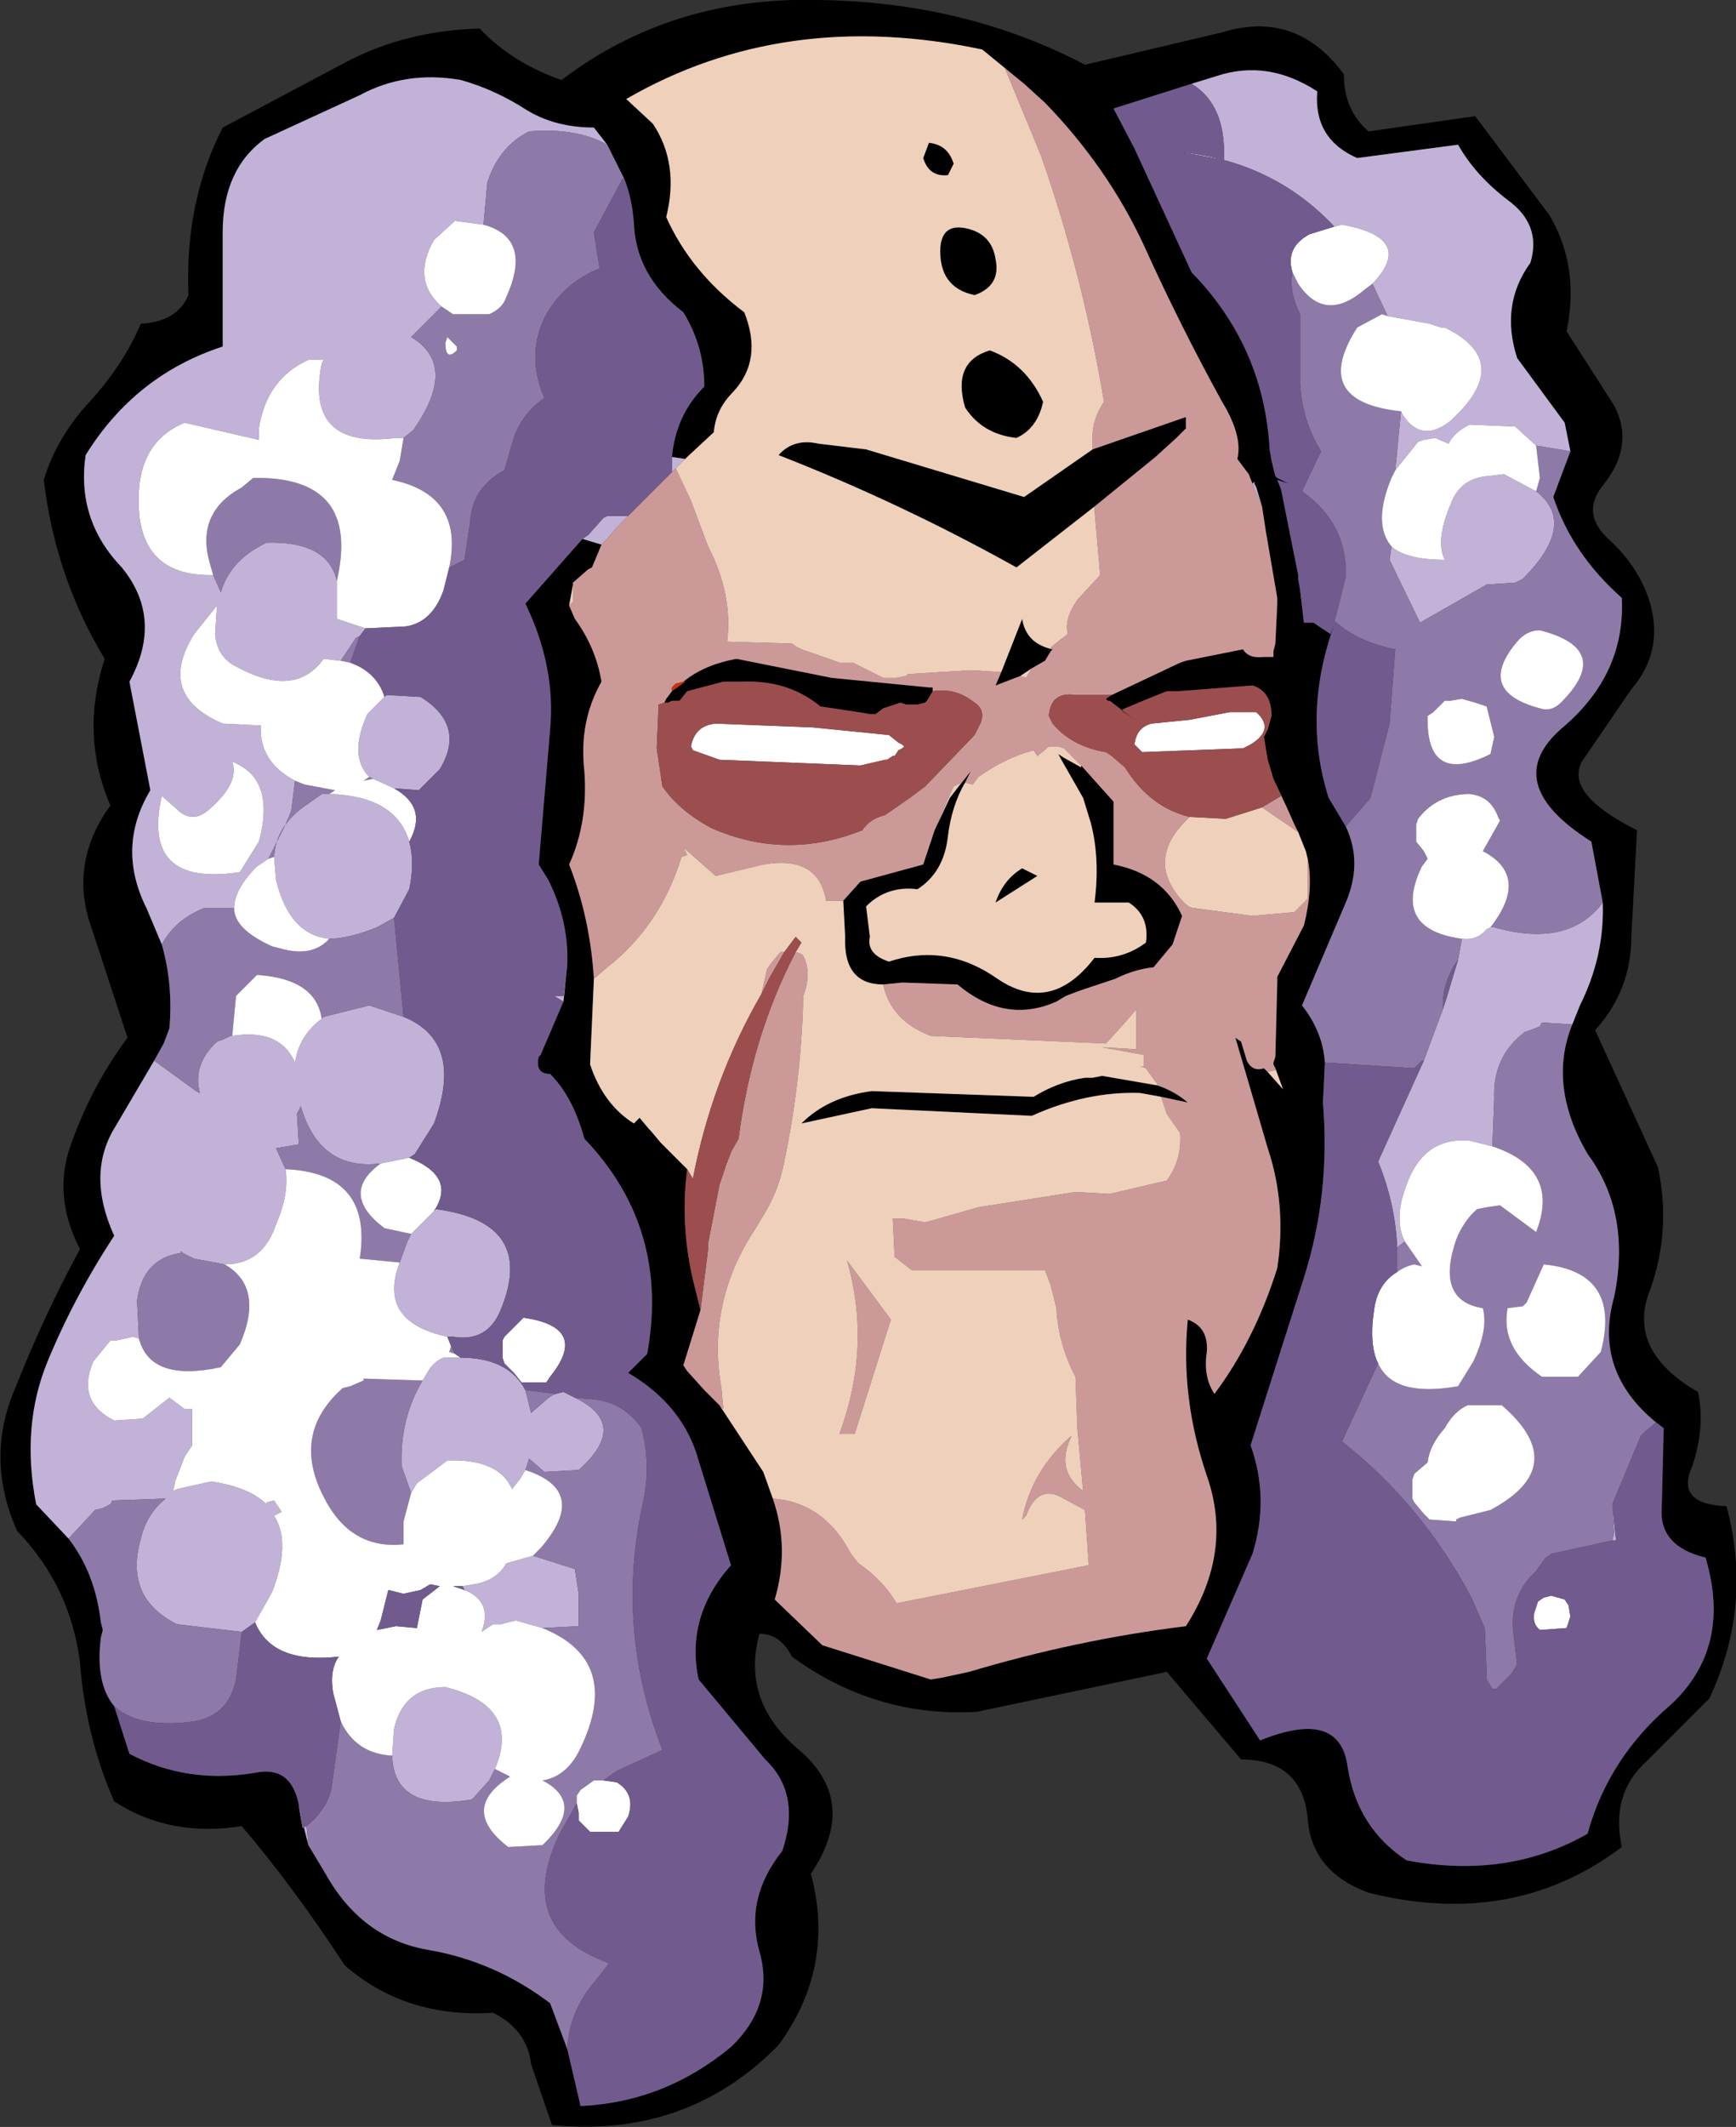<?xml version="1.0" encoding="UTF-8" standalone="no"?>
<svg xmlns:xlink="http://www.w3.org/1999/xlink" height="55.85px" width="45.6px" xmlns="http://www.w3.org/2000/svg">
  <rect width="100%" height="100%" fill="#333333" stroke="none"/>
  <g transform="matrix(1.0, 0.0, 0.0, 1.0, 23.55, 28.2)">
    <path d="M17.7 -16.35 L17.55 -17.1 16.3 -18.8 Q15.85 -20.2 16.65 -21.3 16.95 -22.3 16.05 -22.95 15.2 -23.6 14.75 -24.4 L12.1 -24.05 Q10.95 -24.55 11.05 -25.8 9.75 -26.65 8.4 -26.2 L7.75 -26.0 5.7 -25.35 6.25 -24.3 7.75 -21.05 Q9.65 -19.1 9.8 -16.4 L9.85 -16.1 9.95 -15.7 10.0 -15.65 10.3 -15.5 10.0 -15.6 10.1 -15.35 10.55 -13.1 10.55 -13.0 10.6 -12.7 10.7 -11.85 10.95 -11.85 11.4 -11.55 11.5 -11.8 Q10.65 -9.45 11.35 -7.25 L11.8 -6.5 Q12.25 -5.55 11.8 -4.5 L10.65 -1.8 Q11.2 -1.1 11.25 -0.3 L11.2 0.75 Q11.4 3.15 10.7 5.35 L9.3 9.75 Q9.8 11.15 9.35 12.6 L8.15 15.35 9.55 17.5 Q11.65 16.65 11.85 18.2 12.1 19.8 13.4 20.65 16.05 21.15 18.15 19.95 18.7 17.95 20.35 16.55 21.95 15.05 21.25 12.7 20.0 12.4 20.1 11.35 L20.15 9.3 19.95 9.15 Q18.3 7.8 18.85 5.85 19.3 3.65 18.15 2.1 17.1 0.3 17.75 -1.3 L17.95 -1.8 Q18.6 -3.1 18.55 -4.5 L18.25 -6.1 Q15.8 -7.65 17.5 -9.1 19.15 -10.5 19.05 -12.5 17.75 -13.65 17.25 -15.15 L17.7 -16.35 M8.55 -27.35 Q10.5 -27.95 11.75 -26.25 11.75 -25.3 12.4 -24.75 L15.2 -25.15 17.15 -22.55 Q17.95 -21.2 17.6 -19.5 L18.85 -17.55 Q19.4 -16.5 18.55 -15.45 17.95 -14.7 18.75 -14.0 19.45 -13.35 19.75 -12.5 20.2 -11.15 19.3 -10.1 L18.0 -8.2 Q17.55 -7.35 19.45 -6.4 L19.3 -3.6 Q19.3 -2.2 18.35 -1.15 L20.0 2.45 Q20.35 4.1 19.8 5.65 19.15 7.25 21.05 8.35 21.25 9.25 20.9 10.3 20.45 11.3 21.8 11.35 22.5 13.95 21.35 16.4 L19.7 18.05 Q18.75 18.9 19.05 20.3 16.2 22.45 12.4 21.5 10.9 20.95 10.8 19.55 10.65 18.0 9.05 18.0 L7.1 15.7 2.1 16.75 Q-0.55 16.9 -2.75 15.3 -3.05 14.7 -3.6 14.7 -4.1 16.5 -2.5 17.8 -1.0 19.15 -2.25 21.0 -1.6 23.45 -3.1 25.5 -5.5 27.95 -9.05 27.6 L-9.6 26.0 Q-9.7 25.1 -10.6 24.65 -12.9 24.8 -14.5 23.4 -15.8 21.4 -17.2 19.75 -19.1 20.05 -20.55 19.1 -21.3 17.4 -21.45 15.45 -21.7 13.45 -23.1 12.0 -23.95 10.1 -23.15 8.25 -22.4 6.35 -21.45 4.6 -22.2 3.15 -21.65 1.75 -21.1 0.25 -20.2 -0.95 L-21.2 -4.0 Q-21.7 -5.6 -20.65 -7.05 -21.45 -8.9 -20.8 -10.9 -22.1 -13.05 -22.4 -15.6 -22.05 -16.75 -21.15 -17.7 -20.3 -18.65 -19.85 -19.7 -18.9 -19.75 -18.6 -20.45 -18.7 -22.9 -17.7 -24.85 L-14.5 -26.55 Q-12.9 -27.4 -10.95 -27.45 -10.1 -26.55 -8.8 -26.1 -5.9 -28.3 -2.05 -28.2 1.8 -28.15 4.95 -26.5 L8.55 -27.35 M9.35 -15.5 L9.25 -15.75 8.95 -16.15 Q9.1 -16.75 8.55 -17.65 7.45 -19.65 6.5 -21.75 5.55 -23.8 3.9 -25.5 L3.35 -26.0 2.25 -26.9 Q-2.95 -28.0 -7.1 -25.6 L-6.4 -24.95 Q-5.7 -23.9 -6.05 -22.5 -5.4 -21.05 -4.0 -20.0 -3.5 -18.75 -4.3 -17.9 -4.75 -17.45 -4.8 -16.85 L-5.5 -16.2 -5.55 -16.15 -5.9 -16.2 Q-5.8 -17.3 -5.05 -18.05 -5.05 -19.1 -5.6 -20.0 -6.85 -20.95 -6.9 -22.35 -6.95 -23.0 -7.15 -23.5 L-7.6 -24.4 -7.95 -24.85 Q-8.95 -24.85 -9.7 -25.3 -10.55 -25.85 -11.45 -26.1 -12.9 -26.35 -14.1 -25.7 L-16.6 -24.55 Q-17.7 -23.75 -17.7 -22.1 L-17.7 -19.1 Q-20.0 -18.35 -21.3 -16.25 -21.55 -14.55 -20.35 -13.3 -19.25 -11.95 -20.15 -10.3 L-19.6 -7.45 Q-20.5 -5.95 -19.7 -4.35 L-19.3 -3.4 Q-19.0 -2.35 -19.1 -1.2 L-19.25 -0.8 -19.5 -0.35 -20.5 1.35 Q-21.3 2.6 -20.55 4.25 -21.6 5.85 -22.3 7.55 -23.0 9.25 -22.6 11.3 L-21.75 12.2 Q-21.05 13.1 -20.9 14.4 L-20.85 14.6 -20.9 14.8 Q-21.05 16.0 -20.55 16.6 L-20.15 17.85 Q-18.65 18.65 -16.85 18.35 -15.9 18.15 -15.7 19.2 L-15.7 19.25 -15.45 20.25 -15.0 21.0 Q-14.05 22.7 -12.3 23.0 -10.55 23.3 -9.1 24.4 L-8.65 25.6 -8.3 27.1 Q-6.1 27.0 -4.35 25.55 -3.2 24.45 -3.6 23.05 -4.0 21.65 -3.0 20.4 -2.5 18.9 -3.45 18.0 L-5.2 15.9 Q-5.55 14.25 -4.35 12.9 L-5.2 10.15 Q-5.6 8.7 -7.05 7.85 L-6.55 7.35 Q-5.95 4.05 -8.2 1.7 -8.5 0.6 -9.1 0.0 -9.5 0.0 -9.4 -0.45 L-9.35 -0.5 -8.75 -1.9 -8.65 -2.85 Q-8.6 -4.0 -9.15 -5.1 L-9.4 -5.5 -9.1 -9.05 Q-8.95 -10.7 -9.75 -12.35 L-8.25 -14.05 -7.75 -13.9 -8.0 -13.3 -8.1 -13.25 -8.5 -12.9 -8.5 -12.85 -8.6 -12.3 -8.45 -11.95 Q-7.9 -11.2 -7.75 -10.3 -8.35 -9.25 -8.2 -7.95 -8.1 -6.6 -8.6 -5.5 -8.05 -4.1 -7.95 -2.5 L-8.05 -0.25 Q-7.7 0.8 -6.9 1.3 L-6.75 1.15 -6.5 1.45 -6.45 1.5 -6.2 1.8 -5.5 2.5 Q-5.7 4.05 -5.3 5.6 L-5.15 6.2 -5.6 7.65 -5.5 7.8 -5.05 8.3 -4.65 8.7 -3.5 10.45 -3.25 11.15 Q-2.8 12.45 -3.2 13.8 L-1.95 15.0 0.9 15.9 1.2 15.85 1.9 15.7 Q4.75 14.85 7.6 14.5 8.85 12.55 8.15 10.55 7.45 8.5 7.65 6.45 8.2 6.65 8.15 7.3 8.05 7.95 8.35 8.4 9.4 7.0 10.0 5.1 10.25 3.45 9.75 1.95 L9.15 -0.1 8.9 -0.95 9.05 -0.85 9.2 -0.35 Q9.35 -0.05 9.65 -0.15 L9.75 -0.05 10.15 0.4 9.95 -0.15 9.9 -0.25 9.9 -0.3 9.95 -0.45 10.0 -2.4 10.0 -2.55 10.7 -3.9 Q10.95 -4.9 10.8 -5.65 L10.75 -5.85 10.55 -6.35 10.45 -6.55 10.25 -7.0 9.9 -7.75 9.75 -8.25 9.65 -8.85 9.75 -9.05 9.85 -9.4 Q9.85 -10.05 9.35 -10.2 L8.85 -9.65 9.35 -10.2 7.4 -10.05 7.1 -10.05 6.6 -9.85 6.0 -9.6 5.9 -9.55 6.25 -9.3 5.6 -9.8 5.55 -9.8 5.5 -9.85 5.65 -9.95 7.45 -10.8 7.6 -10.85 9.1 -11.15 Q9.25 -10.9 9.65 -10.95 L9.75 -10.95 9.9 -10.95 9.9 -11.1 9.95 -11.3 10.0 -12.35 10.0 -12.5 9.7 -14.25 9.6 -14.9 9.45 -15.4 9.4 -15.5 9.4 -15.55 9.35 -15.5 M5.15 -16.4 L7.6 -17.25 7.6 -16.95 7.35 -16.7 6.8 -16.2 5.2 -14.9 3.15 -13.3 Q0.1 -15.0 -3.1 -16.25 -2.7 -16.7 -2.05 -16.55 L-0.8 -16.4 3.35 -15.15 5.15 -16.4 M4.1 -11.15 L4.05 -11.1 3.9 -10.85 3.55 -10.65 3.25 -10.45 2.6 -10.2 2.75 -10.55 3.3 -11.95 Q3.4 -11.3 4.1 -11.15 M-1.4 -4.55 L-0.95 -5.05 0.7 -5.5 1.0 -6.4 1.4 -7.25 1.95 -7.95 1.8 -7.65 Q1.45 -7.05 1.35 -6.25 1.25 -5.3 0.55 -4.85 -0.25 -4.95 -0.8 -4.4 L-0.7 -3.6 Q-0.8 -3.15 -0.2 -2.95 1.3 -3.45 2.65 -2.5 4.05 -1.55 5.2 -3.05 5.95 -3.0 6.55 -3.45 6.65 -4.15 6.1 -4.5 L5.2 -4.5 Q5.35 -5.65 5.1 -6.6 L4.9 -7.25 4.3 -8.3 4.25 -8.4 4.4 -8.3 4.85 -8.05 4.85 -8.1 5.7 -7.15 5.7 -5.5 Q7.0 -5.25 7.5 -4.15 L7.25 -3.4 6.75 -2.8 Q6.25 -2.75 5.75 -2.5 L4.85 -2.2 4.45 -2.05 4.2 -1.9 Q2.85 -1.3 1.6 -2.35 L0.15 -2.4 -0.35 -2.35 Q-1.4 -2.35 -1.35 -3.6 L-1.4 -4.55 M6.85 0.3 Q7.3 0.45 7.65 0.75 L6.95 0.6 6.4 0.5 Q5.0 0.45 3.55 1.1 L-0.65 0.9 -2.5 1.3 Q-1.8 0.6 -0.65 0.45 L3.6 0.6 Q4.25 0.2 4.95 0.1 L5.15 0.1 5.4 0.05 6.85 0.3 M1.5 -23.9 L1.35 -23.6 Q0.85 -23.55 0.7 -24.05 L0.85 -24.45 Q1.35 -24.4 1.5 -23.9 M2.05 -20.45 Q1.1 -20.65 1.15 -21.7 1.2 -22.35 1.85 -22.2 2.5 -22.05 2.6 -21.4 2.75 -20.7 2.05 -20.45 M3.15 -16.7 Q2.25 -16.8 1.8 -17.5 1.45 -18.7 2.45 -19.0 3.4 -18.65 3.85 -17.65 3.7 -16.95 3.15 -16.7 M0.95 -10.05 L0.8 -9.8 0.75 -9.75 0.55 -9.7 0.3 -9.7 0.25 -9.7 0.1 -9.75 -0.35 -9.6 -0.55 -9.45 -0.7 -9.45 -1.0 -9.5 -2.0 -9.65 Q-2.85 -10.35 -4.05 -10.3 L-4.45 -10.3 -4.55 -10.3 -5.5 -10.05 -5.7 -9.8 -5.9 -9.8 -6.0 -9.75 -6.15 -9.75 -6.1 -9.75 -6.05 -9.85 -5.9 -10.05 -5.55 -10.3 -5.6 -10.3 Q-5.05 -10.75 -4.2 -10.9 L-1.7 -10.4 0.85 -10.15 0.95 -10.15 0.95 -10.05 M3.7 -5.2 L2.6 -4.5 Q2.8 -5.1 3.3 -5.4 L3.7 -5.2 M-2.65 -3.6 L-2.5 -3.45 -2.65 -3.6" fill="#000000" fill-rule="evenodd" stroke="none"/>
    <path d="M7.75 -26.0 L8.4 -26.2 Q9.75 -26.65 11.05 -25.8 10.95 -24.55 12.1 -24.05 L14.75 -24.4 Q15.2 -23.6 16.05 -22.95 16.95 -22.3 16.65 -21.3 15.85 -20.2 16.3 -18.8 L17.55 -17.1 17.7 -16.35 16.8 -16.5 16.25 -17.0 15.05 -17.05 Q14.65 -16.85 14.5 -16.55 L14.15 -16.7 13.85 -16.65 13.7 -16.6 13.1 -15.85 13.25 -17.4 13.3 -17.3 Q13.8 -16.55 14.55 -17.15 16.25 -18.7 14.4 -19.6 L14.3 -19.6 14.0 -19.7 12.9 -19.9 12.5 -20.75 Q13.65 -21.95 11.7 -22.3 L11.5 -22.25 Q9.9 -23.95 7.5 -24.2 L8.6 -24.0 8.6 -24.05 Q8.65 -25.45 7.75 -26.0 M18.55 -4.5 Q18.6 -3.1 17.95 -1.8 L17.75 -1.3 16.95 -1.35 16.9 -1.25 16.65 -1.15 16.5 -1.1 Q15.65 -0.45 15.7 0.65 L15.65 1.9 15.05 1.75 Q13.85 1.65 13.4 2.9 13.05 3.8 13.35 4.4 L13.15 4.55 Q13.1 3.4 12.65 2.3 L13.85 -0.35 14.35 -1.7 14.45 -2.0 14.75 -3.0 14.85 -3.55 Q15.25 -3.5 15.5 -3.8 L15.6 -3.85 15.7 -3.85 Q17.65 -3.3 18.55 -4.5 M16.8 -15.3 Q17.9 -14.45 16.45 -13.0 L16.25 -12.9 15.5 -12.85 13.75 -11.85 12.95 -13.5 13.0 -13.85 Q13.4 -13.5 14.4 -13.5 14.15 -14.0 14.55 -14.95 14.8 -15.65 15.55 -15.7 L15.95 -15.75 16.8 -15.3 M-5.8 -15.9 L-5.85 -15.85 -5.9 -15.8 -5.9 -16.2 -5.55 -16.15 -5.8 -15.9 M-7.05 -14.65 L-7.35 -14.35 -7.6 -14.05 -7.75 -13.9 -8.25 -14.05 -8.1 -14.15 -7.7 -14.6 -7.6 -14.65 -7.05 -14.65 M9.6 -14.9 L9.4 -15.35 9.35 -15.5 9.4 -15.55 9.4 -15.5 9.45 -15.4 9.6 -14.9 M18.8 11.3 L18.9 12.25 18.8 12.25 18.85 12.05 18.8 11.3 M-13.95 -11.7 L-14.1 -11.5 -14.2 -11.45 -14.6 -10.85 -15.05 -10.9 Q-15.8 -9.85 -17.35 -10.7 -17.85 -10.95 -17.9 -11.55 L-17.85 -12.3 -18.45 -11.55 Q-19.45 -9.95 -17.7 -9.2 L-16.7 -9.15 Q-16.75 -8.2 -15.8 -7.7 L-15.9 -6.9 -16.05 -6.55 -16.5 -5.65 -16.8 -5.45 Q-17.4 -4.85 -17.4 -4.35 L-18.2 -4.35 Q-18.95 -4.05 -19.3 -3.4 L-19.7 -4.35 Q-20.5 -5.95 -19.6 -7.45 L-20.15 -10.3 Q-19.25 -11.95 -20.35 -13.3 -21.55 -14.55 -21.3 -16.25 -20.0 -18.35 -17.7 -19.1 L-17.7 -22.1 Q-17.7 -23.75 -16.6 -24.55 L-14.1 -25.7 Q-12.9 -26.35 -11.45 -26.1 -10.55 -25.85 -9.7 -25.3 -8.95 -24.85 -7.95 -24.85 L-7.6 -24.4 Q-8.4 -24.85 -9.65 -24.75 -10.45 -24.35 -10.75 -23.4 L-10.85 -22.3 -11.6 -22.4 -12.15 -21.9 Q-12.75 -20.85 -11.95 -20.15 L-12.75 -19.35 Q-11.5 -18.6 -12.7 -16.9 L-12.95 -16.7 -13.15 -16.7 Q-15.55 -16.4 -15.1 -18.65 L-15.05 -18.75 -15.45 -18.75 Q-16.55 -18.25 -16.75 -16.95 L-16.75 -16.65 -18.7 -17.1 Q-19.8 -16.65 -19.9 -15.35 -20.05 -13.05 -17.95 -13.1 L-17.75 -12.65 Q-17.5 -13.5 -16.55 -13.95 -14.95 -14.0 -14.7 -12.95 L-14.7 -11.95 -13.95 -11.7 M-13.45 -9.9 L-13.4 -9.95 -12.5 -9.9 Q-11.3 -9.15 -12.0 -8.0 L-12.55 -7.45 -13.2 -7.5 -13.75 -7.75 -13.85 -7.8 Q-14.4 -8.35 -13.9 -9.45 L-13.45 -9.9 M-12.8 -6.1 Q-12.65 -5.55 -12.8 -4.85 L-13.2 -4.1 -13.65 -3.85 Q-14.4 -3.55 -14.9 -3.55 -15.95 -3.65 -16.3 -5.1 L-16.35 -5.7 Q-16.3 -6.55 -15.45 -7.1 L-15.1 -7.35 -14.9 -7.35 Q-13.15 -7.3 -12.8 -6.1 M-12.95 -1.5 Q-11.35 -0.85 -12.15 1.3 L-12.65 2.1 -12.8 2.2 -13.55 2.35 Q-15.15 2.55 -15.65 0.85 L-15.75 1.05 -15.7 1.85 -16.3 1.95 -16.05 2.5 Q-15.95 3.15 -16.3 3.95 -16.65 5.0 -17.65 5.0 L-18.45 4.85 -18.75 4.7 -18.8 4.65 -18.8 4.7 Q-19.8 4.85 -19.95 5.95 L-19.9 6.95 -20.05 6.9 -20.5 7.0 -20.65 7.0 -21.1 7.55 Q-21.55 8.6 -20.55 9.1 L-19.8 9.05 -19.1 8.5 -18.7 8.8 -18.5 8.8 -18.5 9.75 -18.7 10.05 -18.95 10.7 -19.0 10.95 -18.9 10.9 -18.0 10.7 Q-17.0 10.85 -16.55 11.3 L-16.55 11.25 -16.35 11.2 -16.15 11.5 -16.35 11.6 Q-15.9 12.3 -16.4 13.6 L-16.85 14.4 -17.2 14.65 -18.9 14.45 Q-20.3 13.75 -19.85 12.2 -19.7 11.55 -19.2 11.15 L-20.6 11.2 -20.65 11.3 -20.85 11.4 -21.05 11.45 -21.75 12.2 -22.6 11.3 Q-23.0 9.25 -22.3 7.55 -21.6 5.85 -20.55 4.25 -21.3 2.6 -20.5 1.35 L-19.5 -0.35 -18.4 0.45 -18.3 0.5 Q-18.5 -0.25 -17.85 -0.85 L-17.7 -0.9 -17.5 -1.0 -17.45 -1.0 Q-16.2 -1.2 -15.8 -0.3 -15.7 -1.0 -15.1 -1.45 L-15.05 -1.5 -13.85 -1.8 -12.95 -1.5 M-12.15 3.6 L-12.1 3.55 Q-9.45 3.9 -10.4 6.2 -10.75 7.05 -11.65 6.9 L-11.8 6.9 Q-13.65 6.5 -13.05 4.95 L-12.85 4.4 -12.75 4.2 -12.15 3.6 M-11.45 7.45 Q-10.2 7.45 -9.75 8.3 L-9.6 8.9 -9.25 8.6 Q-9.1 8.45 -8.95 8.4 L-8.75 8.35 -8.45 8.5 Q-7.0 9.2 -8.35 10.4 L-9.25 10.45 -9.65 10.1 -9.75 10.4 -9.9 10.65 -10.1 10.9 Q-10.45 10.1 -11.8 10.15 L-12.6 10.75 -12.75 11.0 -13.0 10.3 Q-13.05 9.05 -12.45 8.05 L-12.3 7.8 Q-12.15 7.55 -11.9 7.45 L-11.45 7.45 M-8.75 -1.9 L-9.0 -2.05 -8.75 -2.05 -8.65 -2.85 -8.75 -1.9 M-19.3 -7.3 Q-19.85 -4.9 -17.25 -5.3 L-16.75 -6.1 Q-16.3 -7.75 -17.45 -8.2 -17.25 -7.65 -18.05 -6.95 -18.5 -6.55 -18.9 -6.95 L-19.3 -7.3 M-11.4 13.45 L-11.1 13.4 Q-10.5 13.3 -10.25 12.85 L-9.55 12.65 -8.45 13.0 -8.35 13.65 -8.35 14.35 -8.35 14.5 -9.3 14.55 -10.0 14.35 -10.4 14.45 -10.6 14.45 -10.9 14.65 Q-10.6 13.85 -11.35 13.55 L-11.4 13.45 M-13.25 17.9 L-13.2 17.2 Q-12.95 16.1 -11.85 16.1 -9.85 16.6 -10.55 18.25 L-10.7 18.55 -11.15 19.05 Q-13.2 19.4 -13.25 17.9 M-15.7 19.25 L-15.6 19.8 -15.5 19.75 -15.45 20.25 -15.7 19.25" fill="#c2b2d7" fill-rule="evenodd" stroke="none"/>
    <path d="M17.7 -16.35 L17.25 -15.15 Q17.75 -13.65 19.05 -12.5 19.15 -10.5 17.5 -9.1 15.8 -7.65 18.25 -6.1 L18.55 -4.5 Q17.65 -3.3 15.7 -3.85 L15.6 -3.85 Q16.65 -5.2 15.4 -5.85 L15.85 -6.65 15.8 -6.75 Q15.6 -7.3 15.05 -7.35 14.2 -7.35 13.7 -6.7 L13.65 -6.55 13.65 -6.25 13.65 -6.1 13.85 -5.85 13.95 -5.65 13.8 -5.45 Q13.0 -3.8 14.85 -3.55 L14.75 -3.0 Q14.35 -2.45 14.35 -1.8 L14.35 -1.7 13.85 -0.35 13.8 -0.35 13.6 -0.15 11.25 -0.3 Q11.2 -1.1 10.65 -1.8 L11.8 -4.5 Q12.25 -5.55 11.8 -6.5 L12.45 -7.25 12.95 -9.2 13.1 -11.15 Q12.1 -11.35 11.5 -11.9 L11.55 -12.05 11.7 -12.65 11.8 -13.05 Q11.85 -14.45 10.65 -15.3 L11.15 -16.35 Q10.65 -17.15 10.6 -18.15 L10.6 -19.95 Q10.3 -20.55 10.4 -21.05 L10.55 -20.75 Q11.25 -19.7 12.3 -20.6 L12.5 -20.75 12.9 -19.9 12.75 -19.95 12.1 -19.6 Q10.85 -17.65 13.25 -17.4 L13.1 -15.85 13.0 -15.65 Q12.5 -14.45 13.0 -13.85 L12.95 -13.5 13.75 -11.85 15.5 -12.85 16.25 -12.9 16.45 -13.0 Q17.9 -14.45 16.8 -15.3 L16.9 -15.65 16.8 -16.5 17.7 -16.35 M17.75 -1.3 Q17.1 0.3 18.15 2.1 19.3 3.65 18.85 5.85 18.3 7.8 19.95 9.15 L19.65 9.4 19.55 9.5 18.8 11.3 18.85 12.05 18.8 12.25 17.2 12.6 17.05 12.7 16.8 13.05 Q16.1 13.7 16.2 14.65 L16.3 15.5 16.15 15.75 15.75 16.15 15.65 16.15 15.5 15.9 15.5 15.75 15.45 14.55 15.1 13.75 Q13.8 11.3 11.7 9.65 L12.65 7.6 Q13.05 8.5 14.75 8.2 L15.15 7.55 Q15.55 6.7 15.4 6.15 14.15 5.95 14.7 4.35 14.9 3.85 15.25 3.55 L15.5 3.5 15.85 3.45 16.8 4.15 Q17.45 2.5 15.65 1.9 L15.7 0.65 Q15.65 -0.45 16.5 -1.1 L16.65 -1.15 16.9 -1.25 16.95 -1.35 17.75 -1.3 M14.55 -9.8 L14.4 -9.8 14.1 -9.5 13.95 -9.4 Q13.9 -7.55 15.6 -8.4 L15.7 -8.85 15.5 -9.65 15.2 -9.75 14.85 -9.85 14.55 -9.8 M17.45 -9.75 Q18.85 -11.15 16.9 -11.65 16.55 -11.65 16.3 -11.35 15.2 -10.05 16.9 -9.6 17.2 -9.5 17.45 -9.75 M13.15 4.55 L13.35 4.4 13.8 5.05 13.6 5.0 Q13.35 5.05 13.15 5.2 L13.15 5.05 13.15 4.55 M16.45 6.1 L16.05 6.15 Q15.85 7.2 16.95 7.95 L17.9 7.95 18.5 7.3 Q19.05 5.2 17.0 5.0 L16.55 6.0 16.45 6.1 M15.0 8.7 Q14.65 8.85 14.4 9.3 14.0 9.75 13.95 10.2 L13.6 10.5 13.55 10.65 13.55 10.8 13.55 11.15 13.6 11.25 13.85 11.55 14.0 11.7 14.7 11.75 14.7 11.7 14.8 11.65 15.6 11.45 Q17.75 10.3 15.9 8.7 L15.0 8.7 M-7.6 -24.4 L-7.15 -23.5 -7.2 -23.5 -7.95 -22.1 -7.8 -21.15 Q-8.7 -20.8 -9.2 -19.95 -9.75 -18.9 -9.25 -17.75 -9.9 -17.3 -10.1 -16.55 L-10.3 -15.85 Q-11.15 -15.4 -11.2 -14.5 L-11.35 -13.5 -11.65 -13.35 -11.75 -13.3 Q-11.35 -15.2 -13.25 -15.6 L-13.05 -16.1 -12.95 -16.7 -12.7 -16.9 Q-11.5 -18.6 -12.75 -19.35 L-11.95 -20.15 -11.65 -19.95 -10.7 -19.95 Q-10.35 -20.1 -10.25 -20.4 -9.55 -21.95 -10.85 -22.3 L-10.75 -23.4 Q-10.45 -24.35 -9.65 -24.75 -8.4 -24.85 -7.6 -24.4 M-14.1 -11.5 L-14.35 -10.8 -14.6 -10.85 -14.2 -11.45 -14.1 -11.5 M-13.2 -4.1 L-12.95 -1.5 -13.85 -1.8 -15.05 -1.5 -15.1 -1.45 Q-15.25 -2.5 -16.8 -2.6 L-17.35 -2.05 -17.45 -1.0 -17.5 -1.0 -17.7 -0.9 -17.85 -0.85 Q-18.5 -0.25 -18.3 0.5 L-18.4 0.45 -19.5 -0.35 -19.25 -0.8 -19.1 -1.2 Q-19.0 -2.35 -19.3 -3.4 -18.95 -4.05 -18.2 -4.35 L-17.4 -4.35 Q-17.4 -3.8 -16.4 -3.35 L-16.2 -3.3 Q-15.35 -3.05 -14.9 -3.55 -14.4 -3.55 -13.65 -3.85 L-13.2 -4.1 M-11.7 7.15 L-11.6 7.35 -11.75 7.3 -11.7 7.15 M-9.75 8.3 L-8.95 8.4 Q-9.1 8.45 -9.25 8.6 L-9.6 8.9 -9.75 8.3 M-8.45 8.5 L-7.9 8.55 Q-7.15 8.65 -6.7 9.3 -6.45 10.25 -6.65 11.2 -7.4 14.55 -6.15 17.75 L-7.35 18.3 -7.7 18.55 -7.95 18.55 -8.3 18.8 -8.4 18.95 -8.4 19.15 -8.85 19.95 Q-10.05 22.45 -7.55 23.35 L-7.9 23.8 Q-8.6 24.6 -8.65 25.6 L-9.1 24.4 Q-10.55 23.3 -12.3 23.0 -14.05 22.7 -15.0 21.0 L-15.45 20.25 -15.5 19.75 Q-15.0 19.35 -14.85 18.8 L-14.6 17.0 Q-14.2 17.85 -13.25 17.9 -13.2 19.4 -11.15 19.05 L-10.7 18.55 -10.55 18.25 -10.35 18.35 -10.15 18.45 Q-11.5 19.3 -10.2 20.3 L-9.3 20.25 Q-8.15 19.15 -9.3 18.55 -8.65 18.45 -8.3 17.7 -7.2 15.4 -9.3 14.55 L-8.35 14.5 -8.35 14.35 -8.35 13.65 -8.45 13.0 -9.55 12.65 -9.35 12.45 Q-8.05 10.95 -9.75 10.4 L-9.65 10.1 -9.25 10.45 -8.35 10.4 Q-7.0 9.2 -8.45 8.5 M-16.5 -5.65 L-16.05 -6.55 -15.9 -6.9 -15.8 -7.7 -15.55 -7.6 -14.75 -7.45 -14.9 -7.35 -15.1 -7.35 -15.45 -7.1 Q-16.3 -6.55 -16.35 -5.7 L-16.5 -5.65 M-17.95 -13.1 L-18.05 -13.45 Q-18.4 -14.75 -17.2 -15.4 L-16.9 -15.65 Q-14.2 -15.7 -14.65 -13.2 L-14.7 -12.95 Q-14.95 -14.0 -16.55 -13.95 -17.5 -13.5 -17.75 -12.65 L-17.95 -13.1 M-11.8 -19.35 L-11.85 -19.2 Q-11.85 -18.7 -11.55 -19.0 L-11.55 -19.1 -11.8 -19.35 M-13.85 -7.8 L-13.75 -7.75 -14.0 -7.7 -13.85 -7.8 M-12.75 11.0 L-12.95 11.75 -12.95 12.35 Q-14.35 12.5 -15.05 11.1 -15.9 9.45 -14.55 8.25 L-14.35 8.2 -14.0 8.05 -14.0 8.0 -12.45 8.05 Q-13.05 9.05 -13.0 10.3 L-12.75 11.0 M-16.05 2.5 L-16.3 1.95 -15.7 1.85 -15.75 1.05 -15.65 0.85 Q-15.15 2.55 -13.55 2.35 -14.65 3.15 -13.45 4.05 L-12.75 4.2 -12.85 4.4 -13.05 4.95 -14.1 4.85 Q-13.75 2.6 -16.05 2.5 M-17.65 5.0 Q-16.6 5.6 -17.25 7.1 L-17.75 7.7 Q-19.6 8.1 -19.9 6.95 L-19.95 5.95 Q-19.8 4.85 -18.8 4.7 L-18.8 4.65 -18.75 4.7 -18.45 4.85 -17.65 5.0 M-10.9 14.65 L-10.9 14.7 -10.9 14.65 M-21.75 12.2 L-21.05 11.45 -20.85 11.4 -20.65 11.3 -20.6 11.2 -19.2 11.15 Q-19.7 11.55 -19.85 12.2 -20.3 13.75 -18.9 14.45 L-17.2 14.65 -17.35 15.9 Q-17.55 16.85 -18.45 17.0 -19.9 17.2 -20.55 16.6 -21.05 16.0 -20.9 14.8 L-20.85 14.6 -20.9 14.4 Q-21.05 13.1 -21.75 12.2" fill="#8e7aa9" fill-rule="evenodd" stroke="none"/>
    <path d="M11.5 -22.25 L11.7 -22.3 Q13.65 -21.95 12.5 -20.75 L12.3 -20.6 Q11.25 -19.7 10.55 -20.75 L10.4 -21.05 Q10.2 -21.7 10.85 -22.05 L11.5 -22.25 M12.9 -19.9 L14.0 -19.7 14.3 -19.6 14.4 -19.6 Q16.25 -18.7 14.55 -17.15 13.8 -16.55 13.3 -17.3 L13.25 -17.4 Q10.85 -17.65 12.1 -19.6 L12.75 -19.95 12.9 -19.9 M13.1 -15.85 L13.7 -16.6 13.85 -16.65 14.15 -16.7 14.5 -16.55 Q14.65 -16.85 15.05 -17.05 L16.25 -17.0 16.8 -16.5 16.9 -15.65 16.8 -15.3 15.95 -15.75 15.55 -15.7 Q14.8 -15.65 14.55 -14.95 14.15 -14.0 14.4 -13.5 13.4 -13.5 13.0 -13.85 12.5 -14.45 13.0 -15.65 L13.1 -15.85 M7.7 -9.3 L8.75 -9.5 9.2 -9.5 9.45 -9.5 Q9.95 -9.05 9.3 -8.65 L9.1 -8.55 6.45 -8.45 6.25 -8.65 Q6.3 -9.1 6.7 -9.2 L7.7 -9.3 M0.2 -8.6 L0.15 -8.55 0.05 -8.5 -0.05 -8.35 -0.1 -8.35 -0.25 -8.25 -0.3 -8.25 -0.95 -8.1 -4.65 -8.25 -5.35 -8.5 -5.4 -8.6 Q-5.3 -9.15 -4.75 -9.2 L-2.2 -9.1 -0.2 -8.9 0.05 -8.7 0.15 -8.65 0.2 -8.6 M17.45 -9.75 Q17.2 -9.5 16.9 -9.6 15.2 -10.05 16.3 -11.35 16.55 -11.65 16.9 -11.65 18.85 -11.15 17.45 -9.75 M14.55 -9.8 L14.85 -9.85 15.2 -9.75 15.5 -9.65 15.7 -8.85 15.6 -8.4 Q13.9 -7.55 13.95 -9.4 L14.1 -9.5 14.4 -9.8 14.55 -9.8 M14.85 -3.55 Q13.0 -3.8 13.8 -5.45 L13.95 -5.65 13.85 -5.85 13.65 -6.1 13.65 -6.25 13.65 -6.55 13.7 -6.7 Q14.2 -7.35 15.05 -7.35 15.6 -7.3 15.8 -6.75 L15.85 -6.65 15.4 -5.85 Q16.65 -5.2 15.6 -3.85 L15.5 -3.8 Q15.25 -3.5 14.85 -3.55 M13.35 4.4 Q13.05 3.8 13.4 2.9 13.85 1.65 15.05 1.75 L15.65 1.9 Q17.45 2.5 16.8 4.15 L15.85 3.45 15.5 3.5 15.25 3.55 Q14.9 3.85 14.7 4.35 14.15 5.95 15.4 6.15 15.55 6.7 15.15 7.55 L14.75 8.2 Q13.05 8.5 12.65 7.6 12.4 7.1 12.55 6.15 12.65 5.5 13.15 5.2 13.35 5.05 13.6 5.0 L13.8 5.05 13.35 4.4 M16.45 6.1 L16.55 6.0 17.0 5.0 Q19.05 5.2 18.5 7.3 L17.9 7.95 16.95 7.95 Q15.85 7.2 16.05 6.15 L16.45 6.1 M15.0 8.7 L15.9 8.7 Q17.75 10.3 15.6 11.45 L14.8 11.65 14.7 11.7 14.7 11.75 14.0 11.7 13.85 11.55 13.6 11.25 13.55 11.15 13.55 10.8 13.55 10.65 13.6 10.5 13.95 10.2 Q14.0 9.75 14.4 9.3 14.65 8.85 15.0 8.7 M17.6 14.55 L16.9 14.6 Q16.7 14.45 16.75 14.15 L16.85 13.85 17.0 13.75 17.2 13.7 17.55 13.8 17.65 13.95 17.7 14.25 17.6 14.55 M-11.75 -13.3 L-11.9 -12.7 Q-12.2 -11.85 -12.9 -11.75 L-13.95 -11.7 -14.7 -11.95 -14.7 -12.95 -14.65 -13.2 Q-14.2 -15.7 -16.9 -15.65 L-17.2 -15.4 Q-18.4 -14.75 -18.05 -13.45 L-17.95 -13.1 Q-20.05 -13.05 -19.9 -15.35 -19.8 -16.65 -18.7 -17.1 L-16.75 -16.65 -16.75 -16.95 Q-16.55 -18.25 -15.45 -18.75 L-15.05 -18.75 -15.1 -18.65 Q-15.55 -16.4 -13.15 -16.7 L-12.95 -16.7 -13.05 -16.1 -13.25 -15.6 Q-11.35 -15.2 -11.75 -13.3 M-14.35 -10.8 Q-13.65 -10.55 -13.45 -9.9 L-13.9 -9.45 Q-14.4 -8.35 -13.85 -7.8 L-14.0 -7.7 -13.75 -7.75 -13.2 -7.5 Q-12.3 -7.0 -12.8 -6.1 -13.15 -7.3 -14.9 -7.35 L-14.75 -7.45 -15.55 -7.6 -15.8 -7.7 Q-16.75 -8.2 -16.7 -9.15 L-17.7 -9.2 Q-19.45 -9.95 -18.45 -11.55 L-17.85 -12.3 -17.9 -11.55 Q-17.85 -10.95 -17.35 -10.7 -15.8 -9.85 -15.05 -10.9 L-14.6 -10.85 -14.35 -10.8 M-12.8 2.2 Q-11.55 2.7 -12.15 3.6 L-12.75 4.2 -13.45 4.05 Q-14.65 3.15 -13.55 2.35 L-12.8 2.2 M-11.8 6.9 L-11.7 7.15 -11.75 7.3 -11.6 7.35 -11.45 7.45 -11.9 7.45 Q-12.15 7.55 -12.3 7.8 L-12.45 8.05 -14.0 8.0 -14.0 8.05 -14.35 8.2 -14.55 8.25 Q-15.9 9.45 -15.05 11.1 -14.35 12.5 -12.95 12.35 L-12.95 11.75 -12.75 11.0 -12.6 10.75 -11.8 10.15 Q-10.45 10.1 -10.1 10.9 L-9.9 10.65 -9.75 10.4 Q-8.05 10.95 -9.35 12.45 L-9.55 12.65 -10.25 12.85 Q-10.5 13.3 -11.1 13.4 L-11.4 13.45 -11.65 13.45 -11.35 13.55 Q-10.6 13.85 -10.9 14.65 L-10.6 14.45 -10.4 14.45 -10.0 14.35 -9.3 14.55 Q-7.2 15.4 -8.3 17.7 -8.65 18.45 -9.3 18.55 -8.15 19.15 -9.3 20.25 L-10.2 20.3 Q-11.5 19.3 -10.15 18.45 L-10.35 18.35 -10.55 18.25 Q-9.85 16.6 -11.85 16.1 -12.95 16.1 -13.2 17.2 L-13.25 17.9 Q-14.2 17.85 -14.6 17.0 L-14.8 16.25 Q-14.9 15.65 -14.65 15.3 -16.4 15.5 -16.85 14.4 L-16.4 13.6 Q-15.9 12.3 -16.35 11.6 L-16.15 11.5 -16.35 11.2 -16.55 11.25 -16.55 11.3 Q-17.0 10.85 -18.0 10.7 L-18.9 10.9 -19.0 10.95 -18.95 10.7 -18.7 10.05 -18.5 9.75 -18.5 8.8 -18.7 8.8 -19.1 8.5 -19.8 9.05 -20.55 9.1 Q-21.55 8.6 -21.1 7.55 L-20.65 7.0 -20.5 7.0 -20.05 6.9 -19.9 6.95 Q-19.6 8.1 -17.75 7.7 L-17.25 7.1 Q-16.6 5.6 -17.65 5.0 -16.65 5.0 -16.3 3.95 -15.95 3.15 -16.05 2.5 -13.75 2.6 -14.1 4.85 L-13.05 4.95 Q-13.65 6.5 -11.8 6.9 M-7.7 18.55 L-7.35 18.6 Q-6.85 18.9 -7.05 19.5 L-7.3 19.9 -7.4 19.9 -8.05 19.9 -8.2 19.75 -8.35 19.6 -8.35 19.4 -8.4 19.15 -8.4 18.95 -8.3 18.8 -7.95 18.55 -7.7 18.55 M-17.4 -4.35 Q-17.4 -4.85 -16.8 -5.45 L-16.5 -5.65 -16.35 -5.7 -16.3 -5.1 Q-15.95 -3.65 -14.9 -3.55 -15.35 -3.05 -16.2 -3.3 L-16.4 -3.35 Q-17.4 -3.8 -17.4 -4.35 M-11.95 -20.15 Q-12.75 -20.85 -12.15 -21.9 L-11.6 -22.4 -10.85 -22.3 Q-9.55 -21.95 -10.25 -20.4 -10.35 -20.1 -10.7 -19.95 L-11.65 -19.95 -11.95 -20.15 M-11.8 -19.35 L-11.55 -19.1 -11.55 -19.0 Q-11.85 -18.7 -11.85 -19.2 L-11.8 -19.35 M-19.3 -7.3 L-18.9 -6.95 Q-18.5 -6.55 -18.05 -6.95 -17.25 -7.65 -17.45 -8.2 -16.3 -7.75 -16.75 -6.1 L-17.25 -5.3 Q-19.85 -4.9 -19.3 -7.3 M-17.45 -1.0 L-17.35 -2.05 -16.8 -2.6 Q-15.25 -2.5 -15.1 -1.45 -15.7 -1.0 -15.8 -0.3 -16.2 -1.2 -17.45 -1.0 M-9.2 8.1 L-9.85 8.1 -10.05 7.85 -10.3 7.6 -10.35 7.45 -10.35 7.15 -10.35 7.0 -10.3 6.9 -9.8 6.4 Q-8.05 6.65 -9.1 7.95 L-9.2 8.1 M-10.9 14.65 L-10.9 14.7 -10.9 14.65 M-12.45 13.8 L-12.0 13.45 -12.25 13.4 -12.5 13.55 -12.95 13.65 -13.35 13.55 -13.55 14.35 -13.65 14.6 -13.15 14.5 -12.6 14.55 -12.45 13.8" fill="#ffffff" fill-rule="evenodd" stroke="none"/>
    <path d="M19.95 9.15 L20.15 9.3 20.1 11.35 Q20.0 12.4 21.25 12.7 21.95 15.05 20.35 16.55 18.7 17.95 18.15 19.95 16.05 21.15 13.4 20.65 12.1 19.8 11.85 18.2 11.65 16.65 9.55 17.5 L8.15 15.35 9.35 12.6 Q9.8 11.15 9.3 9.75 L10.7 5.35 Q11.4 3.15 11.2 0.75 L11.25 -0.3 13.6 -0.15 13.8 -0.35 13.85 -0.35 12.65 2.3 Q13.1 3.4 13.15 4.55 L13.15 5.05 13.15 5.2 Q12.65 5.5 12.55 6.15 12.4 7.1 12.65 7.6 L11.7 9.65 Q13.8 11.3 15.1 13.75 L15.45 14.55 15.5 15.75 15.5 15.9 15.65 16.15 15.75 16.15 16.15 15.75 16.3 15.5 16.2 14.65 Q16.1 13.7 16.8 13.05 L17.05 12.7 17.2 12.6 18.8 12.25 18.9 12.25 18.8 11.3 19.55 9.5 19.65 9.4 19.95 9.15 M11.8 -6.5 L11.35 -7.25 Q10.65 -9.45 11.5 -11.8 L11.4 -11.55 10.95 -11.85 10.7 -11.85 10.6 -12.7 10.55 -13.0 10.55 -13.1 10.1 -15.35 10.0 -15.6 10.3 -15.5 10.0 -15.65 9.95 -15.7 9.85 -16.1 9.8 -16.4 Q9.65 -19.1 7.75 -21.05 L6.25 -24.3 5.7 -25.35 7.75 -26.0 Q8.65 -25.45 8.6 -24.05 L8.6 -24.0 7.5 -24.2 Q9.9 -23.95 11.5 -22.25 L10.85 -22.05 Q10.2 -21.7 10.4 -21.05 10.3 -20.55 10.6 -19.95 L10.6 -18.15 Q10.65 -17.15 11.15 -16.35 L10.65 -15.3 Q11.85 -14.45 11.8 -13.05 L11.7 -12.65 11.55 -12.05 11.5 -11.9 Q12.1 -11.35 13.1 -11.15 L12.95 -9.2 12.45 -7.25 11.8 -6.5 M-5.9 -15.8 L-7.05 -14.65 -7.6 -14.65 -7.7 -14.6 -8.1 -14.15 -8.25 -14.05 -9.75 -12.35 Q-8.95 -10.7 -9.1 -9.05 L-9.4 -5.5 -9.15 -5.1 Q-8.6 -4.0 -8.65 -2.85 L-8.75 -2.05 -9.0 -2.05 -8.75 -1.9 -9.35 -0.5 -9.4 -0.45 Q-9.5 0.0 -9.1 0.0 -8.5 0.6 -8.2 1.7 -5.95 4.05 -6.55 7.35 L-7.05 7.85 Q-5.6 8.7 -5.2 10.15 L-4.35 12.9 Q-5.55 14.25 -5.2 15.9 L-3.45 18.0 Q-2.5 18.9 -3.0 20.4 -4.0 21.65 -3.6 23.05 -3.2 24.45 -4.35 25.55 -6.1 27.0 -8.3 27.1 L-8.65 25.6 Q-8.6 24.6 -7.9 23.8 L-7.55 23.35 Q-10.05 22.45 -8.85 19.95 L-8.4 19.15 -8.35 19.4 -8.35 19.6 -8.2 19.75 -8.05 19.9 -7.4 19.9 -7.3 19.9 -7.05 19.5 Q-6.85 18.9 -7.35 18.6 L-7.7 18.55 -7.35 18.3 -6.15 17.75 Q-7.4 14.55 -6.65 11.2 -6.45 10.25 -6.7 9.3 -7.15 8.65 -7.9 8.55 L-8.45 8.5 -8.75 8.35 -8.95 8.4 -9.75 8.3 Q-10.2 7.45 -11.45 7.45 L-11.6 7.35 -11.7 7.15 -11.8 6.9 -11.65 6.9 Q-10.75 7.05 -10.4 6.2 -9.45 3.9 -12.1 3.55 L-12.15 3.6 Q-11.55 2.7 -12.8 2.2 L-12.65 2.1 -12.15 1.3 Q-11.35 -0.85 -12.95 -1.5 L-13.2 -4.1 -12.8 -4.85 Q-12.65 -5.55 -12.8 -6.1 -12.3 -7.0 -13.2 -7.5 L-12.55 -7.45 -12.0 -8.0 Q-11.3 -9.15 -12.5 -9.9 L-13.4 -9.95 -13.45 -9.9 Q-13.65 -10.55 -14.35 -10.8 L-14.1 -11.5 -13.95 -11.7 -12.9 -11.75 Q-12.2 -11.85 -11.9 -12.7 L-11.75 -13.3 -11.65 -13.35 -11.35 -13.5 -11.2 -14.5 Q-11.15 -15.4 -10.3 -15.85 L-10.1 -16.55 Q-9.9 -17.3 -9.25 -17.75 -9.75 -18.9 -9.2 -19.95 -8.7 -20.8 -7.8 -21.15 L-7.95 -22.1 -7.2 -23.5 -7.15 -23.5 Q-6.95 -23.0 -6.9 -22.35 -6.85 -20.95 -5.6 -20.0 -5.05 -19.1 -5.05 -18.05 -5.8 -17.3 -5.9 -16.2 L-5.9 -15.8 M14.75 -3.0 L14.45 -2.0 14.35 -1.7 14.35 -1.8 Q14.35 -2.45 14.75 -3.0 M17.6 14.55 L17.7 14.25 17.65 13.95 17.55 13.8 17.2 13.7 17.0 13.75 16.85 13.85 16.75 14.15 Q16.7 14.45 16.9 14.6 L17.6 14.55 M-9.2 8.1 L-9.1 7.95 Q-8.05 6.65 -9.8 6.4 L-10.3 6.9 -10.35 7.0 -10.35 7.15 -10.35 7.45 -10.3 7.6 -10.05 7.85 -9.85 8.1 -9.2 8.1 M-16.85 14.4 Q-16.4 15.5 -14.65 15.3 -14.9 15.65 -14.8 16.25 L-14.6 17.0 -14.85 18.8 Q-15.0 19.35 -15.5 19.75 L-15.6 19.8 -15.7 19.25 -15.7 19.2 Q-15.9 18.15 -16.85 18.35 -18.65 18.65 -20.15 17.85 L-20.55 16.6 Q-19.9 17.2 -18.45 17.0 -17.55 16.85 -17.35 15.9 L-17.2 14.65 -16.85 14.4 M-11.35 13.55 L-11.65 13.45 -11.4 13.45 -11.35 13.55 M-12.45 13.8 L-12.6 14.55 -13.15 14.5 -13.65 14.6 -13.55 14.35 -13.35 13.55 -12.95 13.65 -12.5 13.55 -12.25 13.4 -12.0 13.45 -12.45 13.8" fill="#715b8e" fill-rule="evenodd" stroke="none"/>
    <path d="M3.35 -26.0 L3.9 -25.5 Q5.55 -23.8 6.5 -21.75 7.45 -19.65 8.55 -17.65 9.1 -16.75 8.95 -16.15 L9.25 -15.75 9.35 -15.5 9.4 -15.35 9.6 -14.9 9.7 -14.25 10.0 -12.5 10.0 -12.35 9.95 -11.3 9.9 -11.1 9.9 -10.95 9.75 -10.95 9.65 -10.95 Q9.25 -10.9 9.1 -11.15 L7.6 -10.85 7.45 -10.8 5.65 -9.95 5.0 -9.95 4.7 -9.95 Q4.05 -10.05 4.0 -9.4 L4.1 -9.2 Q4.6 -8.6 5.5 -8.45 L5.65 -8.35 6.0 -8.05 Q6.65 -7.0 7.7 -6.75 L7.65 -6.7 Q6.5 -5.6 7.55 -4.5 7.7 -4.35 7.85 -4.35 L9.35 -4.15 10.45 -4.25 10.8 -4.6 10.8 -5.65 Q10.95 -4.9 10.7 -3.9 L10.0 -2.55 10.0 -2.4 9.95 -0.45 9.9 -0.3 9.9 -0.25 9.95 -0.15 9.95 -0.1 9.75 -0.05 9.65 -0.15 Q9.35 -0.05 9.2 -0.35 L9.05 -0.85 8.9 -0.95 9.15 -0.1 9.75 1.95 Q10.25 3.45 10.0 5.1 9.4 7.0 8.35 8.4 8.05 7.95 8.15 7.3 8.2 6.65 7.65 6.45 7.45 8.5 8.15 10.55 8.85 12.55 7.6 14.5 4.75 14.85 1.9 15.7 L1.2 15.85 0.9 15.9 -1.95 15.0 -3.2 13.8 Q-2.8 12.45 -3.25 11.15 -1.9 11.25 -1.2 12.6 L-1.0 12.85 Q-0.35 13.3 0.0 13.9 L5.05 12.9 4.95 11.45 4.3 11.1 Q3.7 10.8 3.4 11.6 L3.3 11.7 Q3.55 10.4 4.6 9.5 4.15 10.4 4.9 10.95 L4.75 9.3 4.7 7.95 Q4.25 7.1 4.2 6.15 L4.05 5.55 3.9 5.15 0.4 5.15 -0.05 4.8 -0.1 3.8 0.2 3.8 0.75 3.9 2.15 3.5 4.7 3.1 5.6 3.15 7.1 2.8 Q7.5 2.25 7.45 1.55 L7.1 1.05 6.95 0.6 7.65 0.75 Q7.3 0.45 6.85 0.3 L6.85 0.25 6.8 0.2 6.55 -0.15 6.4 -0.2 6.5 -0.2 6.5 -0.5 5.4 -0.7 6.3 -0.65 6.3 -1.05 6.3 -1.7 6.0 -1.35 5.5 -0.8 0.9 -1.0 Q-0.15 -1.4 -0.35 -2.35 L0.15 -2.4 1.6 -2.35 Q2.85 -1.3 4.2 -1.9 L4.45 -2.05 4.85 -2.2 5.75 -2.5 Q6.25 -2.75 6.75 -2.8 L7.25 -3.4 7.5 -4.15 Q7.0 -5.25 5.7 -5.5 L5.7 -7.15 4.85 -8.1 4.4 -8.55 4.25 -8.6 4.0 -8.6 3.7 -8.35 3.6 -8.5 Q2.85 -8.3 2.15 -7.8 L2.0 -7.6 1.8 -7.65 1.95 -7.95 1.4 -7.25 1.7 -7.65 1.5 -7.55 1.0 -6.4 0.7 -5.5 -0.95 -5.05 -1.4 -4.55 -1.85 -4.55 Q-2.05 -5.75 -3.5 -5.5 L-4.75 -5.2 -5.6 -5.95 -5.5 -5.75 -5.65 -5.7 Q-6.2 -3.9 -7.6 -2.8 L-7.95 -2.5 Q-8.05 -4.1 -8.6 -5.5 -8.1 -6.6 -8.2 -7.95 -8.35 -9.25 -7.75 -10.3 -7.9 -11.2 -8.45 -11.95 L-8.6 -12.3 -8.5 -12.4 -8.5 -12.85 -8.5 -12.9 -8.1 -13.25 -8.0 -13.3 -7.75 -13.9 -7.6 -14.05 -7.35 -14.35 -7.05 -14.65 -5.9 -15.8 -5.85 -15.85 -5.8 -15.9 -5.4 -15.05 -4.95 -13.85 Q-4.3 -12.6 -4.45 -11.35 L-2.75 -11.3 Q-2.55 -11.15 -2.35 -11.1 L-1.5 -10.8 -1.15 -10.8 -0.35 -10.4 -0.1 -10.4 0.0 -10.4 0.25 -10.45 0.3 -10.5 1.95 -10.6 2.75 -10.55 2.6 -10.2 3.25 -10.45 3.4 -10.4 3.55 -10.65 3.9 -10.85 4.05 -11.1 4.1 -11.15 4.05 -11.2 4.3 -11.4 4.5 -11.55 Q4.4 -11.95 4.75 -12.45 L5.35 -13.1 5.2 -14.8 5.2 -14.9 6.8 -16.2 7.35 -16.7 7.6 -16.95 7.6 -17.25 5.15 -16.4 5.15 -16.75 Q5.15 -17.2 5.45 -17.65 4.9 -20.95 3.8 -24.1 L2.85 -26.4 3.35 -26.0 M9.6 -7.0 L10.1 -7.3 9.9 -7.75 10.25 -7.0 10.45 -6.55 10.55 -6.35 9.6 -7.0 M0.95 -10.05 L0.95 -10.15 0.85 -10.15 -1.7 -10.4 -4.2 -10.9 Q-5.05 -10.75 -5.6 -10.3 L-5.8 -10.25 -5.9 -10.15 -5.9 -10.05 -6.05 -9.85 -6.1 -9.75 -6.25 -9.7 -6.3 -8.55 -6.15 -7.55 Q-5.7 -6.9 -4.85 -6.45 -2.9 -5.6 -0.9 -6.4 -0.7 -6.7 -0.3 -6.8 L0.35 -7.25 0.75 -7.55 2.05 -8.9 2.2 -9.2 Q2.35 -9.55 2.05 -9.75 1.55 -10.15 0.95 -10.05 M-3.55 -2.1 L-3.4 -2.75 -3.3 -2.9 -3.05 -3.2 -2.95 -3.2 -3.35 -2.5 -3.55 -2.1 M-2.65 -3.2 L-2.5 -3.15 -2.45 -3.1 Q-2.25 -2.7 -2.4 -2.2 L-2.45 -2.05 Q-2.5 0.15 -2.95 2.3 -3.1 3.1 -3.55 3.8 L-3.7 4.05 Q-5.0 6.0 -4.6 8.25 L-4.55 8.8 -4.65 8.7 -5.05 8.3 -5.5 7.8 -5.6 7.65 -5.15 6.2 -4.95 4.6 -4.95 4.45 -4.65 2.9 -4.45 2.4 -4.35 2.05 -4.15 1.7 Q-3.8 -1.0 -2.65 -3.2 M-0.15 6.45 L-1.1 9.45 -1.5 9.45 Q-0.65 7.15 -1.3 4.9 L-0.15 6.45" fill="#cc9999" fill-rule="evenodd" stroke="none"/>
    <path d="M3.35 -26.0 L2.85 -26.4 3.8 -24.1 Q4.9 -20.95 5.45 -17.65 5.15 -17.2 5.15 -16.75 L5.15 -16.4 3.35 -15.15 -0.8 -16.4 -2.05 -16.55 Q-2.7 -16.7 -3.1 -16.25 0.1 -15.0 3.15 -13.3 L5.2 -14.9 5.2 -14.8 5.35 -13.1 4.75 -12.45 Q4.4 -11.95 4.5 -11.55 L4.3 -11.4 4.05 -11.2 4.1 -11.15 Q3.4 -11.3 3.3 -11.95 L2.75 -10.55 1.95 -10.6 0.3 -10.5 0.25 -10.45 0.0 -10.4 -0.1 -10.4 -0.35 -10.4 -1.15 -10.8 -1.5 -10.8 -2.35 -11.1 Q-2.55 -11.15 -2.75 -11.3 L-4.45 -11.35 Q-4.3 -12.6 -4.95 -13.85 L-5.4 -15.05 -5.8 -15.9 -5.55 -16.15 -5.5 -16.2 -4.8 -16.85 Q-4.75 -17.45 -4.3 -17.9 -3.5 -18.75 -4.0 -20.0 -5.4 -21.05 -6.05 -22.5 -5.7 -23.9 -6.4 -24.95 L-7.1 -25.6 Q-2.95 -28.0 2.25 -26.9 L3.35 -26.0 M3.55 -10.65 L3.4 -10.4 3.25 -10.45 3.55 -10.65 M-8.5 -12.85 L-8.5 -12.4 -8.6 -12.3 -8.5 -12.85 M-7.95 -2.5 L-7.6 -2.8 Q-6.2 -3.9 -5.65 -5.7 L-5.5 -5.75 -5.6 -5.95 -4.75 -5.2 -3.5 -5.5 Q-2.05 -5.75 -1.85 -4.55 L-1.4 -4.55 -1.35 -3.6 Q-1.4 -2.35 -0.35 -2.35 -0.15 -1.4 0.9 -1.0 L5.5 -0.8 6.0 -1.35 6.3 -1.7 6.3 -1.05 6.3 -0.65 5.4 -0.7 6.5 -0.5 6.5 -0.2 6.4 -0.2 6.55 -0.15 6.8 0.2 6.85 0.25 6.85 0.3 5.4 0.05 5.15 0.1 4.95 0.1 Q4.25 0.2 3.6 0.6 L-0.65 0.45 Q-1.8 0.6 -2.5 1.3 L-0.65 0.9 3.55 1.1 Q5.0 0.45 6.4 0.5 L6.95 0.6 7.1 1.05 7.45 1.55 Q7.5 2.25 7.1 2.8 L5.6 3.15 4.7 3.1 2.15 3.5 0.75 3.9 0.2 3.8 -0.1 3.8 -0.05 4.8 0.4 5.15 3.9 5.15 4.05 5.55 4.2 6.15 Q4.25 7.1 4.7 7.95 L4.75 9.3 4.9 10.95 Q4.15 10.4 4.6 9.5 3.55 10.4 3.3 11.7 L3.4 11.6 Q3.7 10.8 4.3 11.1 L4.95 11.45 5.05 12.9 0.0 13.9 Q-0.35 13.3 -1.0 12.85 L-1.2 12.6 Q-1.9 11.25 -3.25 11.15 L-3.5 10.45 -4.65 8.7 -4.55 8.8 -4.6 8.25 Q-5.0 6.0 -3.7 4.05 L-3.55 3.8 Q-3.1 3.1 -2.95 2.3 -2.5 0.15 -2.45 -2.05 L-2.4 -2.2 Q-2.25 -2.7 -2.45 -3.1 L-2.5 -3.15 -2.65 -3.2 -2.5 -3.45 -2.65 -3.6 -2.95 -3.2 -3.05 -3.2 -3.3 -2.9 -3.4 -2.75 -3.55 -2.1 Q-4.85 0.15 -5.35 2.75 L-5.5 2.5 -6.2 1.8 -6.45 1.5 -6.5 1.45 -6.75 1.15 -6.9 1.3 Q-7.7 0.8 -8.05 -0.25 L-7.95 -2.5 M1.0 -6.4 L1.5 -7.55 1.7 -7.65 1.4 -7.25 1.0 -6.4 M1.8 -7.65 L2.0 -7.6 2.15 -7.8 Q2.85 -8.3 3.6 -8.5 L3.7 -8.35 4.0 -8.6 4.25 -8.6 4.4 -8.55 4.85 -8.1 4.85 -8.05 4.4 -8.3 4.25 -8.4 4.3 -8.3 4.9 -7.25 5.1 -6.6 Q5.35 -5.65 5.2 -4.5 L6.1 -4.5 Q6.65 -4.15 6.55 -3.45 5.95 -3.0 5.2 -3.05 4.05 -1.55 2.65 -2.5 1.3 -3.45 -0.2 -2.95 -0.8 -3.15 -0.7 -3.6 L-0.8 -4.4 Q-0.25 -4.95 0.55 -4.85 1.25 -5.3 1.35 -6.25 1.45 -7.05 1.8 -7.65 M9.75 -0.05 L9.95 -0.1 9.95 -0.15 10.15 0.4 9.75 -0.05 M10.8 -5.65 L10.8 -4.6 10.45 -4.25 9.35 -4.15 7.85 -4.35 Q7.7 -4.35 7.55 -4.5 6.5 -5.6 7.65 -6.7 L7.7 -6.75 8.65 -6.7 9.6 -7.0 10.55 -6.35 10.75 -5.85 10.8 -5.65 M3.15 -16.7 Q3.7 -16.95 3.85 -17.65 3.4 -18.65 2.45 -19.0 1.45 -18.7 1.8 -17.5 2.25 -16.8 3.15 -16.7 M2.05 -20.45 Q2.75 -20.7 2.6 -21.4 2.5 -22.05 1.85 -22.2 1.2 -22.35 1.15 -21.7 1.1 -20.65 2.05 -20.45 M1.5 -23.9 Q1.35 -24.4 0.85 -24.45 L0.7 -24.05 Q0.85 -23.55 1.35 -23.6 L1.5 -23.9 M3.7 -5.2 L3.3 -5.4 Q2.8 -5.1 2.6 -4.5 L3.7 -5.2 M-4.35 2.05 L-4.45 2.4 -4.65 2.9 -4.35 2.05 M-0.15 6.45 L-1.3 4.9 Q-0.65 7.15 -1.5 9.45 L-1.1 9.45 -0.15 6.45" fill="#eed0bb" fill-rule="evenodd" stroke="none"/>
    <path d="M7.7 -6.75 Q6.65 -7.0 6.0 -8.05 L5.65 -8.35 5.5 -8.45 Q4.6 -8.6 4.1 -9.2 L4.0 -9.4 Q4.05 -10.05 4.7 -9.95 L5.0 -9.95 5.65 -9.95 5.5 -9.85 5.55 -9.8 5.6 -9.8 6.25 -9.3 5.9 -9.55 6.0 -9.6 6.6 -9.85 7.1 -10.05 7.4 -10.05 9.35 -10.2 8.85 -9.65 9.35 -10.2 Q9.85 -10.05 9.85 -9.4 L9.75 -9.05 9.65 -8.85 9.75 -8.25 9.9 -7.75 10.1 -7.3 9.6 -7.0 8.65 -6.7 7.7 -6.75 M7.7 -9.3 L6.7 -9.2 Q6.3 -9.1 6.25 -8.65 L6.45 -8.45 9.1 -8.55 9.3 -8.65 Q9.95 -9.05 9.45 -9.5 L9.2 -9.5 8.75 -9.5 7.7 -9.3 M-6.1 -9.75 L-6.15 -9.75 -6.0 -9.75 -5.9 -9.8 -5.7 -9.8 -5.5 -10.05 -4.55 -10.3 -4.45 -10.3 -4.05 -10.3 Q-2.85 -10.35 -2.0 -9.65 L-1.0 -9.5 -0.7 -9.45 -0.55 -9.45 -0.35 -9.6 0.1 -9.75 0.25 -9.7 0.3 -9.7 0.55 -9.7 0.75 -9.75 0.8 -9.8 0.95 -10.05 Q1.55 -10.15 2.05 -9.75 2.35 -9.55 2.2 -9.2 L2.05 -8.9 0.75 -7.55 0.35 -7.25 -0.3 -6.8 Q-0.7 -6.7 -0.9 -6.4 -2.9 -5.6 -4.85 -6.45 -5.7 -6.9 -6.15 -7.55 L-6.3 -8.55 -6.25 -9.7 -6.1 -9.75 M0.2 -8.6 L0.15 -8.65 0.05 -8.7 -0.2 -8.9 -2.2 -9.1 -4.75 -9.2 Q-5.3 -9.15 -5.4 -8.6 L-5.35 -8.5 -4.65 -8.25 -0.95 -8.1 -0.3 -8.25 -0.25 -8.25 -0.1 -8.35 -0.05 -8.35 0.05 -8.5 0.15 -8.55 0.2 -8.6 M-5.5 2.5 L-5.35 2.75 Q-4.85 0.15 -3.55 -2.1 L-3.35 -2.5 -2.95 -3.2 -2.65 -3.6 -2.5 -3.45 -2.65 -3.2 Q-3.8 -1.0 -4.15 1.7 L-4.35 2.05 -4.65 2.9 -4.95 4.45 -4.95 4.6 -5.15 6.2 -5.3 5.6 Q-5.7 4.05 -5.5 2.5" fill="#9c4e4e" fill-rule="evenodd" stroke="none"/>
    <path d="M-5.6 -10.3 L-5.55 -10.3 -5.9 -10.05 -5.9 -10.15 -5.8 -10.25 -5.6 -10.3" fill="#cc3300" fill-rule="evenodd" stroke="none"/>
  </g>
</svg>
